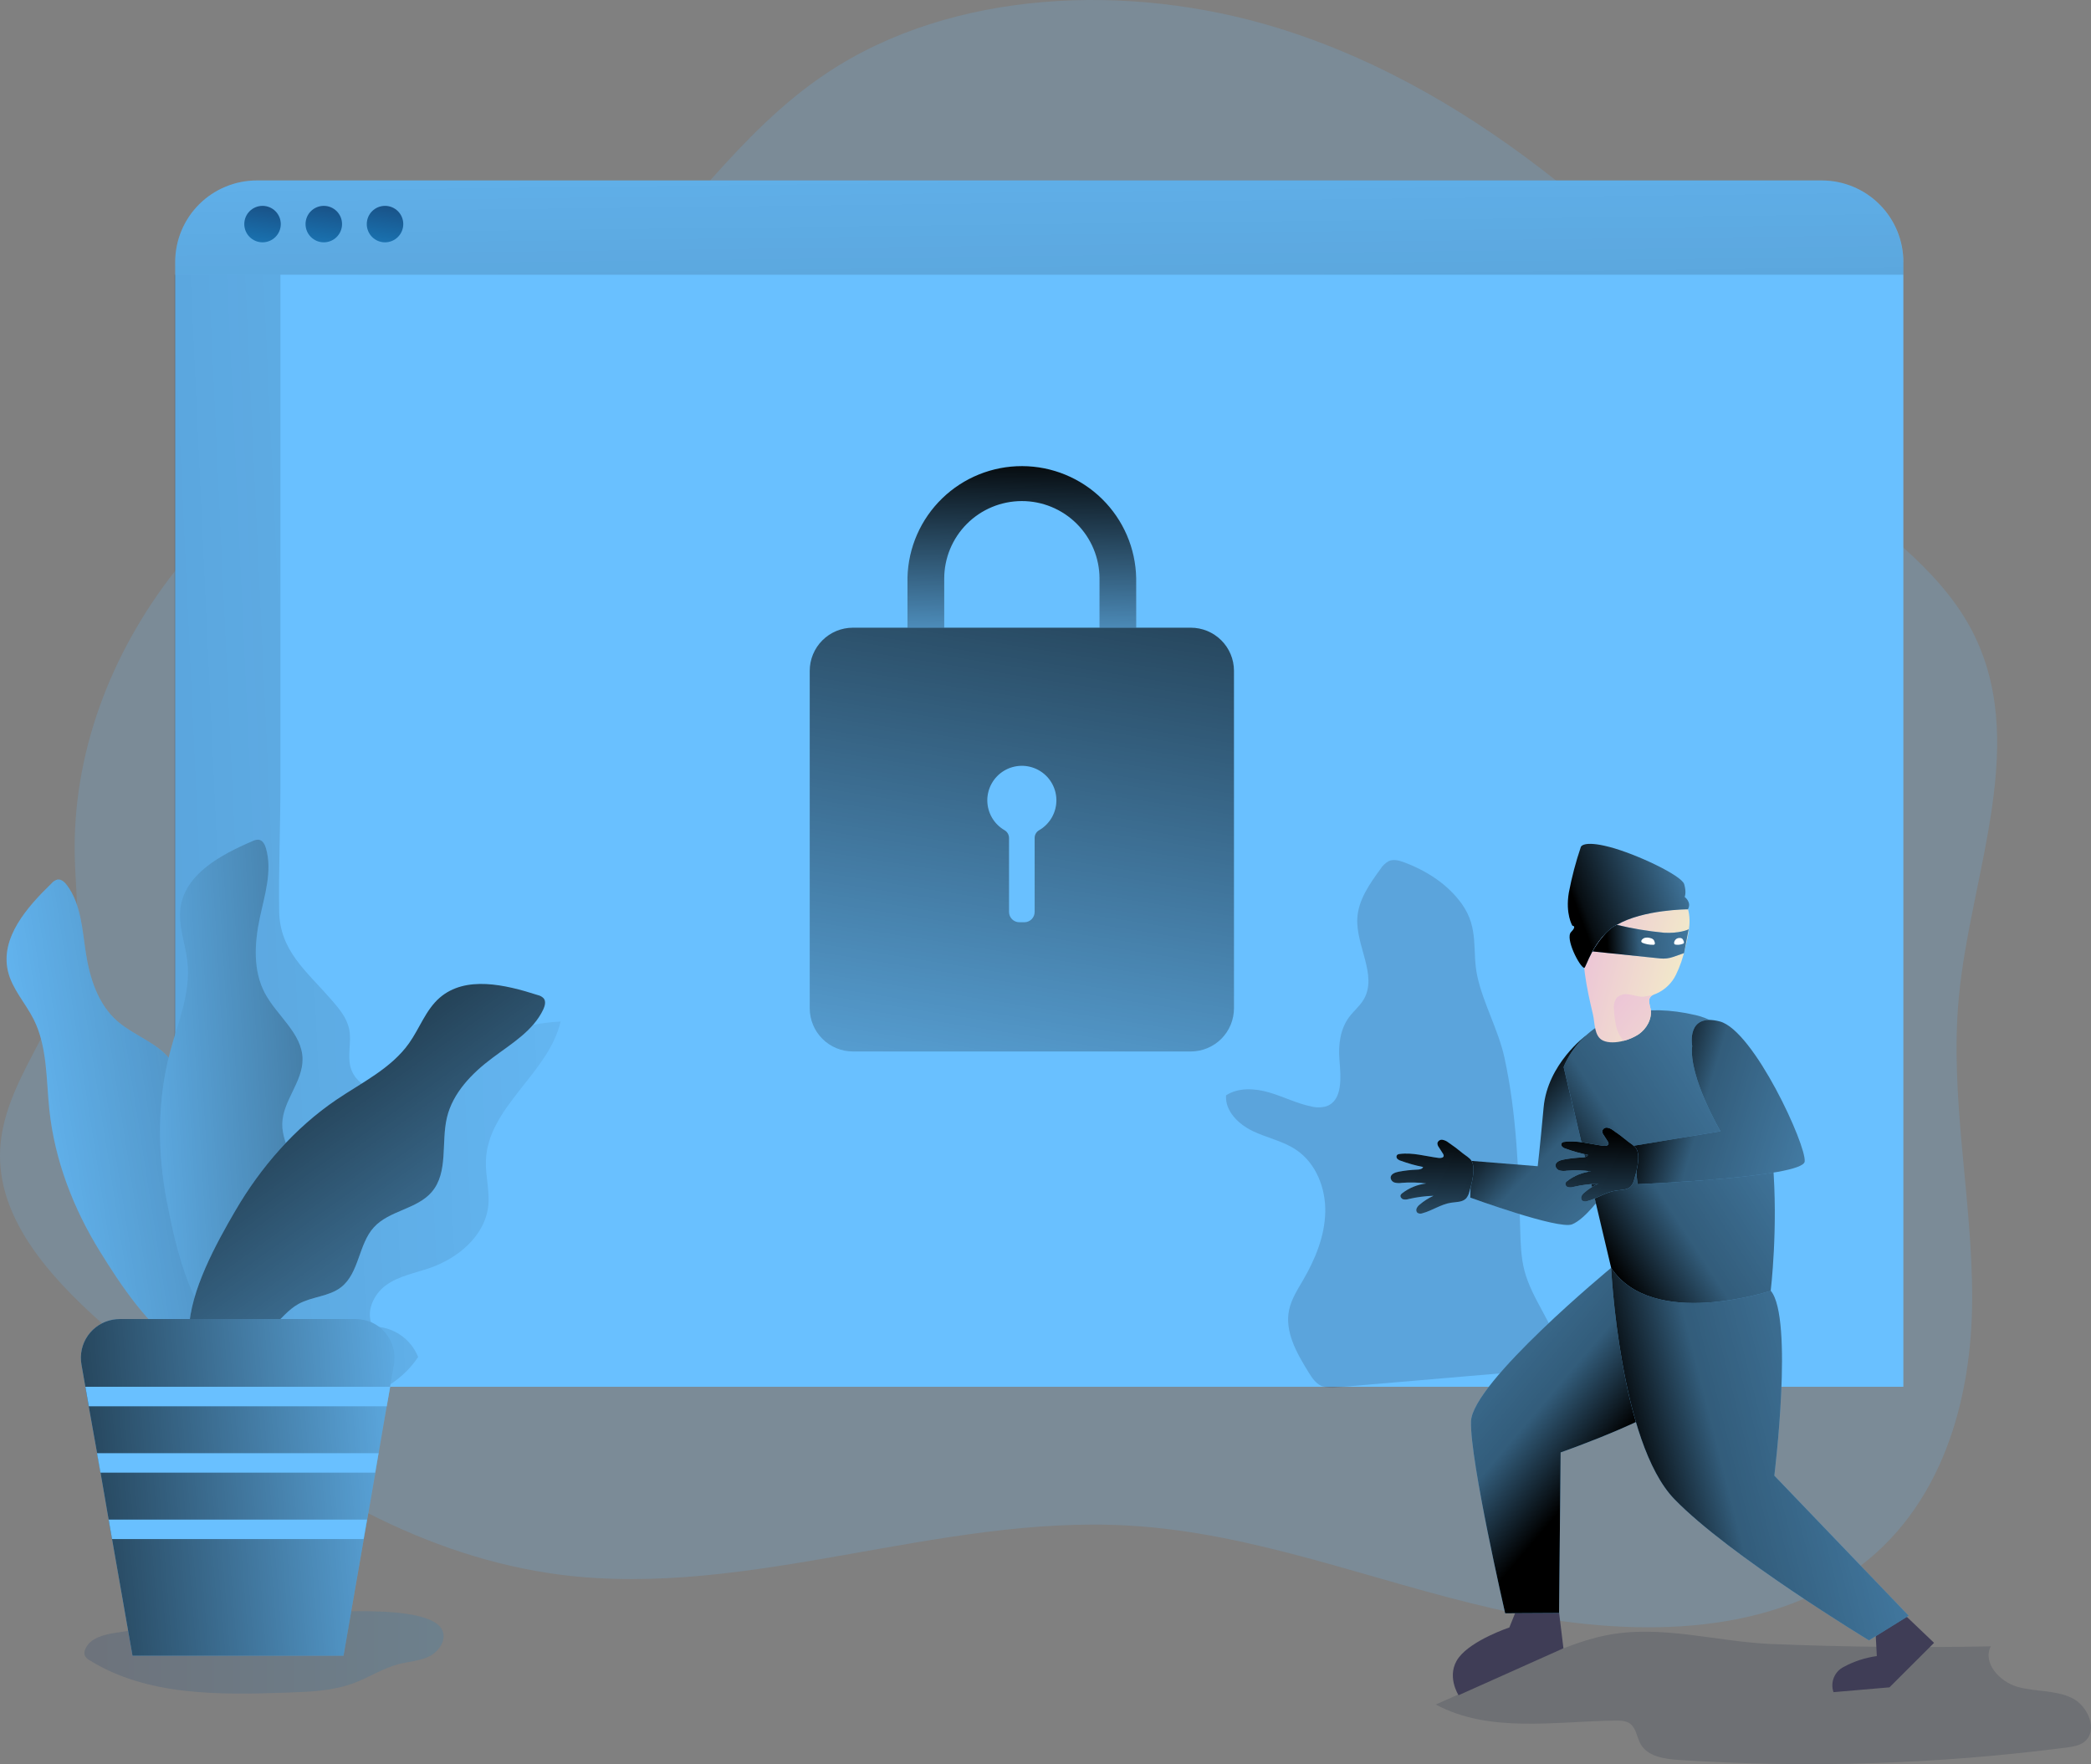 <svg width="435" height="367" viewBox="0 0 435 367" fill="none" xmlns="http://www.w3.org/2000/svg">
<rect x="0" y="0" width="435" height="367" fill="#808080" stroke="none"/>
<g clip-path="url(#clip0_1959_4822)">
<path opacity="0.19" d="M92.078 339.302C92.853 341.342 91.253 343.604 89.296 344.576C87.34 345.547 85.075 345.633 82.959 346.18C79.666 347.028 76.768 348.958 73.581 350.145C69.206 351.774 64.443 351.952 59.773 352.112C45.682 352.598 30.643 352.837 18.669 345.399C18.218 345.178 17.853 344.815 17.629 344.367C17.503 343.922 17.549 343.445 17.758 343.033C18.749 340.752 21.592 340.058 24.053 339.67C35.646 337.863 47.516 336.228 59.256 335.816C65.36 335.613 89.764 333.191 92.078 339.302Z" fill="url(#paint0_linear_1959_4822)"/>
<path opacity="0.18" d="M334 340.223C328.665 341.305 323.638 343.524 318.66 345.756L298.693 354.589C309.83 360.576 323.349 358.105 336 357.933C337.107 357.933 338.301 357.933 339.181 358.621C340.412 359.586 340.522 361.412 341.292 362.789C342.738 365.395 346.214 365.918 349.186 366.115C376.1 367.866 403.121 367.006 429.868 363.545C431.148 363.379 432.489 363.182 433.523 362.414C436.6 360.121 434.434 354.829 430.951 353.194C427.468 351.558 423.376 351.964 419.678 350.907C415.98 349.85 412.411 345.94 414.14 342.492C398.893 342.791 383.645 342.627 368.397 342C356.884 341.508 345.488 337.888 334 340.223Z" fill="#1D2741"/>
<path opacity="0.18" d="M407.519 207.356C410.018 181.323 422.7 153.785 409.735 130.248C406.332 124.101 401.452 118.833 395.994 113.934C388.783 107.473 380.568 101.64 373.387 95.13C360.681 83.623 353.414 69.811 343.624 57.173C339.568 51.835 334.954 46.945 329.859 42.586C327.832 40.877 325.781 39.195 323.706 37.539C306.686 24.071 287.53 12.509 265.748 5.796C234.858 -3.701 198.129 -2.17 172.052 15.164C162.662 21.403 155.056 29.333 147.722 37.539C141.802 44.159 136.086 50.958 129.76 57.154C124.105 62.736 117.977 67.85 110.821 71.95C100.631 77.796 88.903 81.232 78.091 86.143C71.156 89.293 64.558 93.138 58.401 97.62C50.136 103.614 42.745 110.727 36.44 118.753C22.761 136.174 15.032 157.166 15.555 178.299C15.635 181.606 15.906 184.932 16.011 188.251C16.213 191.896 16 195.552 15.377 199.15C14.232 205.051 11.42 210.595 8.516 216.091C4.566 223.584 0.425 230.985 0.031 239.105C-0.658 253.083 9.704 265.058 21.198 275.292C23.118 277.001 25.075 278.667 27.007 280.284C30.083 282.866 33.252 285.447 36.446 287.998L37.061 288.49C38.772 289.849 40.489 291.201 42.23 292.541C46.599 295.903 51.072 299.18 55.656 302.302C57.708 303.692 59.759 305.042 61.81 306.353C66.603 309.427 71.519 312.236 76.578 314.799C89.075 321.143 102.421 325.778 116.783 327.622C156.121 332.539 195.25 315.064 234.926 317.375C260.961 318.887 285.241 328.808 310.47 334.586C335.698 340.365 364.994 341.287 385.337 327.007C404.086 313.871 410.233 291.176 410.282 270.19C410.331 249.205 405.526 228.274 407.519 207.356Z" fill="#69C0FF"/>
<path d="M378.968 37.539H53.46C51.229 37.536 49.019 37.972 46.956 38.822C44.894 39.672 43.019 40.919 41.439 42.493C39.859 44.066 38.605 45.935 37.748 47.993C36.892 50.051 36.449 52.258 36.446 54.486V288.496H395.964V54.511C395.964 50.01 394.174 45.693 390.988 42.51C387.801 39.327 383.48 37.539 378.974 37.539H378.968Z" fill="#69C0FF"/>
<path opacity="0.47" d="M101.591 250.692C100.975 257.104 95.216 261.812 89.284 263.828C86.207 264.873 82.94 265.457 80.3 267.363C77.661 269.269 75.931 273.123 77.593 275.969C79.613 275.96 81.589 276.558 83.263 277.686C84.938 278.814 86.234 280.42 86.983 282.294C83.186 288.066 76.461 291.219 69.754 292.129C63.047 293.039 56.216 291.969 49.571 290.863C47.239 290.482 44.753 290.015 43.073 288.306C41.393 286.597 40.932 284.114 40.513 281.759C40.458 281.427 40.396 281.095 40.335 280.757H36.298V57.154H58.333V163.497C58.333 172.171 57.939 180.918 58.075 189.561C58.21 197.785 63.687 201.953 68.904 207.934C70.51 209.778 72.178 211.733 72.652 214.161C73.162 216.736 72.24 219.466 72.922 221.992C74.104 226.381 79.636 228.041 83.882 226.799C88.127 225.557 91.53 222.361 95.191 219.816C101.518 215.432 108.945 212.901 116.635 212.507C114.057 223.43 101.375 230.334 101.08 241.589C100.988 244.638 101.886 247.65 101.591 250.692Z" fill="url(#paint1_linear_1959_4822)"/>
<path d="M20.786 260.331C15.248 251.387 11.371 241.337 10.27 230.881C9.593 224.507 9.882 217.782 7.002 212.053C5.292 208.647 2.504 205.721 1.643 202.002C0.043 195.056 5.624 188.707 10.75 183.746C11.057 183.378 11.469 183.112 11.931 182.984C12.731 182.836 13.451 183.5 13.937 184.158C16.872 188.11 17.106 193.378 17.857 198.216C18.663 203.472 20.386 208.906 24.392 212.415C28.397 215.925 34.569 217.468 36.544 222.423C38.298 226.836 35.781 232.043 37.363 236.524C38.944 241.005 44.353 243.691 45.165 248.412C45.706 251.547 44.02 254.658 44.07 257.836C44.107 260.258 45.147 262.538 45.737 264.892C47.005 269.945 45.737 284.741 38.052 280.413C31.093 276.51 24.872 266.927 20.786 260.331Z" fill="#69C0FF"/>
<path d="M20.786 260.331C15.248 251.387 11.371 241.337 10.27 230.881C9.593 224.507 9.882 217.782 7.002 212.053C5.292 208.647 2.504 205.721 1.643 202.002C0.043 195.056 5.624 188.707 10.75 183.746C11.057 183.378 11.469 183.112 11.931 182.984C12.731 182.836 13.451 183.5 13.937 184.158C16.872 188.11 17.106 193.378 17.857 198.216C18.663 203.472 20.386 208.906 24.392 212.415C28.397 215.925 34.569 217.468 36.544 222.423C38.298 226.836 35.781 232.043 37.363 236.524C38.944 241.005 44.353 243.691 45.165 248.412C45.706 251.547 44.02 254.658 44.07 257.836C44.107 260.258 45.147 262.538 45.737 264.892C47.005 269.945 45.737 284.741 38.052 280.413C31.093 276.51 24.872 266.927 20.786 260.331Z" fill="url(#paint2_linear_1959_4822)"/>
<path d="M34.754 250.17C32.742 239.856 32.674 229.074 35.369 218.907C37 212.704 39.676 206.52 38.981 200.146C38.587 196.353 37.012 192.628 37.529 188.854C38.495 181.791 45.959 177.789 52.506 174.986C52.927 174.756 53.406 174.653 53.884 174.691C54.69 174.839 55.115 175.712 55.343 176.499C56.69 181.232 55.053 186.223 54.032 191.036C52.931 196.237 52.617 201.929 55.115 206.625C57.613 211.321 62.85 214.948 62.942 220.277C63.022 225.029 58.825 229.012 58.721 233.758C58.616 238.503 62.72 242.929 61.797 247.638C61.182 250.76 58.511 253.072 57.435 256.059C56.61 258.34 56.776 260.841 56.499 263.251C55.884 268.427 49.497 281.833 43.811 275.053C38.692 268.931 36.23 257.774 34.754 250.17Z" fill="#69C0FF"/>
<path d="M34.754 250.17C32.742 239.856 32.674 229.074 35.369 218.907C37 212.704 39.676 206.52 38.981 200.146C38.587 196.353 37.012 192.628 37.529 188.854C38.495 181.791 45.959 177.789 52.506 174.986C52.927 174.756 53.406 174.653 53.884 174.691C54.69 174.839 55.115 175.712 55.343 176.499C56.69 181.232 55.053 186.223 54.032 191.036C52.931 196.237 52.617 201.929 55.115 206.625C57.613 211.321 62.85 214.948 62.942 220.277C63.022 225.029 58.825 229.012 58.721 233.758C58.616 238.503 62.72 242.929 61.797 247.638C61.182 250.76 58.511 253.072 57.435 256.059C56.61 258.34 56.776 260.841 56.499 263.251C55.884 268.427 49.497 281.833 43.811 275.053C38.692 268.931 36.23 257.774 34.754 250.17Z" fill="url(#paint3_linear_1959_4822)"/>
<path d="M48.943 251.885C54.235 242.8 61.293 234.674 70.006 228.76C75.322 225.164 81.396 222.257 85.1 217.019C87.303 213.909 88.583 210.073 91.456 207.572C96.84 202.894 105.08 204.818 111.873 207.006C112.342 207.106 112.77 207.343 113.103 207.688C113.614 208.303 113.362 209.268 113.011 210.012C110.907 214.456 106.378 217.13 102.44 220.081C98.176 223.265 94.188 227.34 92.97 232.516C91.752 237.692 93.296 243.87 89.844 247.939C86.767 251.566 80.99 251.793 77.778 255.315C74.566 258.837 74.738 264.849 70.947 267.787C68.431 269.736 64.892 269.718 62.111 271.254C59.988 272.428 58.462 274.414 56.659 276.043C52.795 279.541 39.141 285.411 39.338 276.571C39.504 268.611 45.036 258.585 48.943 251.885Z" fill="#69C0FF"/>
<path d="M48.943 251.885C54.235 242.8 61.293 234.674 70.006 228.76C75.322 225.164 81.396 222.257 85.1 217.019C87.303 213.909 88.583 210.073 91.456 207.572C96.84 202.894 105.08 204.818 111.873 207.006C112.342 207.106 112.771 207.343 113.103 207.688C113.614 208.303 113.362 209.268 113.011 210.012C110.907 214.456 106.378 217.13 102.44 220.081C98.176 223.265 94.188 227.34 92.97 232.516C91.752 237.692 93.296 243.869 89.844 247.939C86.767 251.566 80.99 251.793 77.778 255.315C74.566 258.837 74.738 264.849 70.947 267.787C68.431 269.736 64.892 269.718 62.111 271.254C59.988 272.428 58.462 274.414 56.659 276.043C52.795 279.54 39.141 285.411 39.338 276.572C39.504 268.611 45.036 258.585 48.943 251.885Z" fill="url(#paint4_linear_1959_4822)"/>
<path d="M81.974 283.844L81.15 288.497L80.442 292.548L78.756 302.31L78.085 306.361L76.387 316.128L75.679 320.173L71.458 344.441H27.567L23.309 320.173L22.601 316.128L20.915 306.361L20.201 302.31L18.454 292.548L17.758 288.497L16.946 283.85C16.763 282.808 16.787 281.74 17.017 280.707C17.248 279.674 17.68 278.697 18.288 277.831C18.897 276.965 19.67 276.227 20.564 275.66C21.459 275.093 22.456 274.707 23.499 274.525C23.961 274.444 24.428 274.403 24.896 274.402H74.024C75.201 274.401 76.364 274.657 77.431 275.152C78.498 275.648 79.443 276.372 80.2 277.272C80.957 278.172 81.507 279.227 81.811 280.363C82.115 281.498 82.167 282.687 81.962 283.844H81.974Z" fill="#69C0FF"/>
<path d="M81.974 283.844L81.15 288.497L80.442 292.548L78.756 302.31L78.085 306.361L76.387 316.128L75.679 320.173L71.458 344.441H27.567L23.309 320.173L22.601 316.128L20.915 306.361L20.201 302.31L18.454 292.548L17.758 288.497L16.946 283.85C16.763 282.808 16.787 281.74 17.017 280.707C17.248 279.674 17.68 278.697 18.288 277.831C18.897 276.965 19.67 276.227 20.564 275.66C21.459 275.093 22.456 274.707 23.499 274.525C23.961 274.444 24.428 274.403 24.896 274.402H74.024C75.201 274.401 76.364 274.657 77.431 275.152C78.498 275.648 79.443 276.372 80.2 277.272C80.957 278.172 81.507 279.227 81.811 280.363C82.115 281.498 82.167 282.687 81.962 283.844H81.974Z" fill="url(#paint5_linear_1959_4822)"/>
<path d="M395.964 54.511V57.154H36.446V54.511C36.446 50.01 38.236 45.693 41.422 42.51C44.608 39.327 48.929 37.539 53.435 37.539H378.944C381.175 37.538 383.384 37.976 385.446 38.829C387.507 39.681 389.38 40.93 390.959 42.506C392.537 44.081 393.789 45.952 394.643 48.01C395.498 50.069 395.938 52.276 395.939 54.505L395.964 54.511Z" fill="url(#paint6_linear_1959_4822)"/>
<path d="M54.617 50.412C56.713 50.412 58.413 48.714 58.413 46.619C58.413 44.524 56.713 42.826 54.617 42.826C52.52 42.826 50.82 44.524 50.82 46.619C50.82 48.714 52.52 50.412 54.617 50.412Z" fill="url(#paint7_linear_1959_4822)"/>
<path d="M67.36 50.412C69.457 50.412 71.157 48.714 71.157 46.619C71.157 44.524 69.457 42.826 67.36 42.826C65.263 42.826 63.563 44.524 63.563 46.619C63.563 48.714 65.263 50.412 67.36 50.412Z" fill="url(#paint8_linear_1959_4822)"/>
<path d="M80.097 50.412C82.194 50.412 83.894 48.714 83.894 46.619C83.894 44.524 82.194 42.826 80.097 42.826C78 42.826 76.301 44.524 76.301 46.619C76.301 48.714 78 50.412 80.097 50.412Z" fill="url(#paint9_linear_1959_4822)"/>
<path d="M256.709 139.555V209.766C256.705 212.146 255.757 214.428 254.072 216.11C252.386 217.793 250.101 218.739 247.719 218.74H177.442C175.059 218.739 172.775 217.793 171.089 216.11C169.404 214.428 168.455 212.146 168.452 209.766V139.555C168.452 137.174 169.399 134.892 171.084 133.209C172.768 131.526 175.053 130.58 177.436 130.58H247.719C250.097 130.578 252.379 131.519 254.064 133.196C255.75 134.872 256.701 137.148 256.709 139.524V139.555Z" fill="url(#paint10_linear_1959_4822)"/>
<path d="M219.764 166.288C219.8 167.585 219.485 168.867 218.851 169.999C218.218 171.13 217.289 172.07 216.165 172.718C215.879 172.883 215.643 173.12 215.481 173.407C215.319 173.693 215.236 174.018 215.242 174.347V189.714C215.242 190.282 215.016 190.826 214.615 191.227C214.213 191.628 213.668 191.854 213.1 191.854H212.054C211.486 191.854 210.942 191.628 210.54 191.227C210.139 190.826 209.913 190.282 209.913 189.714V174.347C209.916 174.018 209.832 173.693 209.67 173.406C209.508 173.119 209.274 172.88 208.99 172.712C207.905 172.087 207.001 171.189 206.371 170.107C205.74 169.025 205.403 167.798 205.393 166.546C205.384 165.294 205.702 164.062 206.317 162.971C206.932 161.88 207.821 160.969 208.897 160.327C209.973 159.685 211.198 159.336 212.451 159.314C213.704 159.291 214.941 159.596 216.04 160.199C217.138 160.801 218.06 161.68 218.713 162.749C219.366 163.817 219.729 165.037 219.764 166.288ZM81.168 288.497L80.46 292.547H18.472L17.765 288.497H81.168ZM78.756 302.309L78.054 306.36H20.896L20.183 302.309H78.756ZM76.356 316.127L75.648 320.172H23.309L22.601 316.127H76.356Z" fill="#69C0FF"/>
<path opacity="0.18" d="M304.101 188.031C301.215 183.992 296.853 181.183 292.207 179.425C291.149 179.025 289.955 178.681 288.921 179.13C288.195 179.53 287.586 180.113 287.155 180.82C284.915 183.894 282.583 187.213 282.368 191.012C282.048 196.79 286.632 202.943 283.691 207.928C282.872 209.318 281.568 210.35 280.614 211.653C278.817 214.112 278.405 217.333 278.645 220.37C278.934 224.015 279.402 228.89 275.956 230.131C274.922 230.434 273.824 230.449 272.781 230.174C269.76 229.56 266.966 228.115 264.007 227.255C261.047 226.394 257.632 226.191 255.06 227.869C254.832 231.152 257.656 233.887 260.628 235.307C263.6 236.727 266.948 237.372 269.674 239.223C273.796 242.013 275.827 247.214 275.698 252.211C275.569 257.209 273.612 261.942 271.114 266.251C269.951 268.255 268.652 270.253 268.172 272.521C267.231 277.045 269.766 281.489 272.197 285.43C272.91 286.579 273.692 287.796 274.935 288.337C275.987 288.694 277.112 288.785 278.208 288.601L321.367 284.913C322.598 284.809 324.032 284.563 324.561 283.45C324.795 282.767 324.795 282.025 324.561 281.342C323.152 275.306 318.715 270.339 317.14 264.339C316.414 261.542 316.334 258.623 316.254 255.734C315.934 243.821 315.534 231.791 312.993 220.081C311.719 214.247 308.581 208.795 307.338 203.109C306.181 197.804 307.769 193.157 304.101 188.031Z" fill="#1D2741"/>
<path d="M236.372 130.581H228.736V120.333C228.725 116.054 227.013 111.954 223.977 108.935C220.94 105.917 216.827 104.227 212.544 104.238C208.26 104.248 204.155 105.958 201.134 108.992C198.112 112.025 196.421 116.134 196.431 120.413V130.581H188.789V120.131C188.947 113.921 191.533 108.02 195.992 103.691C200.451 99.362 206.429 96.948 212.647 96.967C218.864 96.985 224.828 99.434 229.261 103.79C233.694 108.146 236.244 114.062 236.366 120.272L236.372 130.581Z" fill="url(#paint11_linear_1959_4822)"/>
<path d="M395.908 335.614L402.351 341.761L393.078 351.018L381.43 352.02C381.087 351.035 381.113 349.959 381.505 348.993C381.897 348.026 382.626 347.234 383.559 346.765C385.7 345.608 388.033 344.846 390.444 344.515L390.192 339.757L395.908 335.614ZM324.303 335.141L325.25 342.898L303.431 352.66C303.431 352.66 300.705 348.449 303.498 344.791C306.292 341.134 313.996 338.565 313.996 338.565L315.356 335.19L324.303 335.141Z" fill="#3F3D56"/>
<path d="M329.859 215.488C329.859 215.488 321.958 221.322 321.127 230.376C320.297 239.431 319.897 242.609 319.897 242.609L306.052 241.49L305.867 249.137C305.867 249.137 324.235 255.843 327.053 254.7C329.871 253.557 333.397 248.51 333.397 248.51L329.859 215.488Z" fill="#69C0FF"/>
<path d="M329.859 215.488C329.859 215.488 321.958 221.322 321.127 230.376C320.297 239.431 319.897 242.609 319.897 242.609L306.052 241.49L305.867 249.137C305.867 249.137 324.235 255.843 327.053 254.7C329.871 253.557 333.397 248.51 333.397 248.51L329.859 215.488Z" fill="url(#paint12_linear_1959_4822)"/>
<path d="M335.175 263.749C335.175 263.749 306.255 287.587 306.021 295.713C305.787 303.839 313.128 335.613 313.128 335.613L324.339 335.552L324.666 302.149C324.666 302.149 348.319 293.9 350.891 288.915C353.463 283.929 358.915 259.612 335.175 263.749Z" fill="#69C0FF"/>
<path d="M335.175 263.749C335.175 263.749 306.255 287.587 306.021 295.713C305.787 303.839 313.128 335.613 313.128 335.613L324.339 335.552L324.666 302.149C324.666 302.149 348.319 293.9 350.891 288.915C353.463 283.929 358.915 259.612 335.175 263.749Z" fill="url(#paint13_linear_1959_4822)"/>
<path d="M335.175 263.749C335.175 263.749 336.941 300.102 348.319 311.855C359.696 323.608 388.813 341.244 388.813 341.244L397.077 336.123L369.123 306.974C369.123 306.974 373.166 274.254 368.385 268.519C363.603 262.784 335.175 263.749 335.175 263.749Z" fill="#69C0FF"/>
<path d="M335.175 263.749C335.175 263.749 336.941 300.102 348.319 311.855C359.696 323.608 388.813 341.244 388.813 341.244L397.077 336.123L369.123 306.974C369.123 306.974 373.166 274.254 368.385 268.519C363.603 262.784 335.175 263.749 335.175 263.749Z" fill="url(#paint14_linear_1959_4822)"/>
<path d="M335.175 263.75L325.293 221.981C325.293 221.981 330.831 206.054 352.78 211.181C374.729 216.307 368.366 268.52 368.366 268.52C368.366 268.52 343.728 276.683 335.175 263.75Z" fill="#69C0FF"/>
<path d="M335.175 263.75L325.293 221.981C325.293 221.981 330.831 206.054 352.78 211.181C374.729 216.307 368.366 268.52 368.366 268.52C368.366 268.52 343.728 276.683 335.175 263.75Z" fill="url(#paint15_linear_1959_4822)"/>
<path d="M352.035 217.591C352.035 217.591 350.719 210.638 357.783 212.495C364.846 214.351 375.842 238.312 375.436 241.644C375.03 244.975 340.664 246.346 340.664 246.346L339.846 238.355L357.912 235.337C357.912 235.337 351.278 223.99 352.035 217.591Z" fill="#69C0FF"/>
<path d="M352.035 217.591C352.035 217.591 350.719 210.638 357.783 212.495C364.846 214.351 375.842 238.312 375.436 241.644C375.03 244.976 340.664 246.346 340.664 246.346L339.846 238.355L357.912 235.337C357.912 235.337 351.278 223.99 352.035 217.591Z" fill="url(#paint16_linear_1959_4822)"/>
<path d="M348.663 202.764C347.816 204.514 346.375 205.906 344.596 206.692C344.297 206.795 344.007 206.92 343.728 207.067C343.603 207.146 343.49 207.241 343.39 207.35C342.775 208.039 343.205 209.059 343.39 209.944C343.735 211.96 342.565 214.026 340.879 215.181C339.932 215.788 338.893 216.239 337.803 216.515C336.271 216.915 334.621 217.007 333.459 216.46C331.613 215.593 331.797 212.772 331.391 211.044C330.05 205.438 328.874 199.691 329.483 193.894C329.81 190.821 330.671 187.686 332.523 185.19C334.375 182.695 337.323 180.887 340.436 180.943C343.55 180.998 346.503 182.959 348.725 185.246C349.501 186.009 350.157 186.885 350.669 187.846C352.109 190.729 351.346 194.177 350.546 197.3C350.139 199.19 349.507 201.024 348.663 202.764Z" fill="url(#paint17_linear_1959_4822)"/>
<path d="M351.137 189.167C351.137 189.167 341.907 189.167 336.326 192.413C331.348 195.296 329.976 201.455 329.557 201.351C328.616 201.135 325.545 195.204 326.838 193.894C328.13 192.585 327.108 192.579 327.108 192.579C327.108 192.579 325.625 190.12 326.37 185.706C326.98 182.482 327.815 179.305 328.868 176.197C328.868 176.197 329.256 174.734 334.843 176.197C340.43 177.66 349.851 182.129 350.374 183.942C350.897 185.756 350.466 186.586 350.466 186.586C350.466 186.586 351.998 187.71 351.137 189.167Z" fill="#69C0FF"/>
<path d="M351.137 189.167C351.137 189.167 341.907 189.167 336.326 192.413C331.348 195.296 329.976 201.455 329.557 201.351C328.616 201.135 325.545 195.204 326.838 193.894C328.13 192.585 327.108 192.579 327.108 192.579C327.108 192.579 325.625 190.12 326.37 185.706C326.98 182.482 327.815 179.305 328.868 176.197C328.868 176.197 329.256 174.734 334.843 176.197C340.43 177.66 349.851 182.129 350.374 183.942C350.897 185.756 350.466 186.586 350.466 186.586C350.466 186.586 351.998 187.71 351.137 189.167Z" fill="url(#paint18_linear_1959_4822)"/>
<path d="M336.326 192.389C339.564 193.171 342.855 193.721 346.171 194.036C349.149 194.227 351.297 193.421 351.315 193.28C351.352 192.966 350.349 198.271 350.349 198.271L348.091 199.064C347.22 199.372 346.29 199.481 345.371 199.384L331.286 197.921C331.286 197.921 333.686 193.618 336.326 192.389Z" fill="#69C0FF"/>
<path d="M336.326 192.389C339.564 193.171 342.855 193.721 346.171 194.036C349.149 194.227 351.297 193.421 351.315 193.28C351.352 192.966 350.349 198.271 350.349 198.271L348.091 199.064C347.22 199.372 346.29 199.481 345.371 199.384L331.286 197.921C331.286 197.921 333.686 193.618 336.326 192.389Z" fill="url(#paint19_linear_1959_4822)"/>
<path d="M342.116 195.118C342.521 195.007 342.95 195.02 343.347 195.155C343.618 195.204 343.864 195.345 344.042 195.554C344.145 195.713 344.216 195.891 344.251 196.077C344.289 196.182 344.289 196.297 344.251 196.402C344.199 196.463 344.132 196.508 344.056 196.533C343.98 196.558 343.899 196.562 343.821 196.544C343.087 196.549 342.359 196.409 341.679 196.132C341.126 195.843 341.649 195.284 342.116 195.118ZM348.614 195.419C348.73 195.315 348.865 195.236 349.012 195.187C349.159 195.137 349.315 195.118 349.469 195.13C349.57 195.124 349.67 195.139 349.765 195.174C349.859 195.209 349.945 195.263 350.017 195.333C350.121 195.468 350.202 195.62 350.257 195.782C350.306 195.881 350.327 195.991 350.319 196.101C350.304 196.164 350.272 196.221 350.224 196.265C350.177 196.309 350.118 196.337 350.054 196.347C349.564 196.541 349.029 196.595 348.51 196.501C348.066 196.372 348.319 195.695 348.614 195.419Z" fill="white"/>
<path d="M340.849 215.181C339.902 215.788 338.863 216.238 337.772 216.515C336.857 215.479 336.27 214.196 336.086 212.826C335.907 211.877 335.798 210.915 335.76 209.95C335.647 209.11 335.853 208.259 336.338 207.565C336.659 207.267 337.044 207.048 337.464 206.924C337.883 206.801 338.326 206.776 338.756 206.852C339.624 206.95 340.461 207.251 341.329 207.343C342.067 207.423 342.953 207.085 343.728 207.042C343.603 207.121 343.49 207.216 343.39 207.325C342.775 208.013 343.205 209.034 343.39 209.919C343.704 211.96 342.535 214.025 340.849 215.181Z" fill="url(#paint20_linear_1959_4822)"/>
<path d="M301.271 237.642C300.914 237.36 300.49 237.175 300.04 237.107C299.816 237.08 299.589 237.135 299.404 237.263C299.218 237.391 299.085 237.583 299.031 237.802C299.03 238.115 299.137 238.418 299.333 238.662L300.163 239.959C300.268 240.094 300.33 240.257 300.342 240.427C300.342 240.857 299.726 240.943 299.289 240.888C296.582 240.543 293.881 239.707 291.179 240.064C290.971 240.07 290.772 240.151 290.619 240.291C290.541 240.408 290.505 240.548 290.518 240.688C290.53 240.827 290.59 240.959 290.687 241.06C290.891 241.256 291.14 241.398 291.413 241.472C292.926 242.025 294.479 242.461 296.059 242.775C295.881 243.217 295.296 243.297 294.828 243.316C293.521 243.365 292.219 243.512 290.933 243.758C290.201 243.894 289.303 244.262 289.297 244.988C289.317 245.23 289.413 245.46 289.571 245.645C289.729 245.83 289.94 245.961 290.176 246.02C290.653 246.132 291.146 246.149 291.629 246.07C293.322 245.928 295.027 245.971 296.711 246.199C294.89 246.407 293.16 247.109 291.709 248.227C291.576 248.32 291.466 248.442 291.389 248.584C291.222 248.94 291.536 249.371 291.912 249.493C292.301 249.573 292.704 249.55 293.081 249.426C294.763 249.036 296.48 248.813 298.206 248.762C297.166 249.241 296.197 249.862 295.327 250.606C295.063 250.809 294.852 251.073 294.711 251.374C294.64 251.527 294.617 251.698 294.645 251.864C294.674 252.03 294.753 252.183 294.871 252.303C295.028 252.399 295.206 252.458 295.39 252.473C295.574 252.488 295.759 252.459 295.93 252.389C297.979 251.835 299.788 250.508 301.886 250.2C302.981 250.034 304.249 250.102 305.012 249.297C305.338 248.898 305.566 248.429 305.677 247.926C306.132 246.346 307.073 243.008 306.12 241.472C305.744 240.857 304.834 240.353 304.274 239.898C303.313 239.094 302.311 238.341 301.271 237.642ZM335.563 235.122C335.207 234.839 334.782 234.655 334.332 234.587C334.108 234.559 333.882 234.615 333.696 234.743C333.51 234.871 333.377 235.063 333.323 235.282C333.323 235.594 333.429 235.898 333.625 236.142L334.455 237.439C334.56 237.574 334.622 237.736 334.634 237.906C334.603 238.337 334.019 238.423 333.582 238.367C330.874 238.023 328.173 237.181 325.472 237.544C325.264 237.547 325.065 237.626 324.912 237.765C324.832 237.882 324.795 238.023 324.807 238.164C324.82 238.305 324.88 238.438 324.979 238.54C325.183 238.736 325.433 238.877 325.705 238.951C327.218 239.505 328.771 239.941 330.351 240.255C330.173 240.697 329.588 240.771 329.121 240.789C327.813 240.843 326.511 240.993 325.226 241.238C324.493 241.373 323.595 241.736 323.589 242.467C323.61 242.71 323.706 242.939 323.863 243.124C324.021 243.31 324.233 243.441 324.469 243.5C324.945 243.612 325.438 243.628 325.921 243.549C327.615 243.408 329.319 243.451 331.003 243.678C329.184 243.887 327.456 244.589 326.007 245.707C325.873 245.797 325.761 245.917 325.681 246.057C325.655 246.151 325.647 246.249 325.659 246.345C325.671 246.442 325.702 246.535 325.75 246.62C325.798 246.704 325.862 246.778 325.939 246.838C326.016 246.898 326.104 246.941 326.198 246.967C326.586 247.051 326.99 247.03 327.367 246.906C329.049 246.512 330.766 246.29 332.493 246.242C331.452 246.721 330.483 247.341 329.613 248.086C329.349 248.289 329.138 248.553 328.997 248.854C328.928 249.007 328.906 249.177 328.934 249.343C328.963 249.508 329.041 249.662 329.157 249.782C329.316 249.879 329.494 249.937 329.679 249.952C329.864 249.967 330.05 249.939 330.222 249.868C332.265 249.315 334.074 247.987 336.172 247.68C337.267 247.514 338.535 247.582 339.298 246.776C339.624 246.378 339.852 245.908 339.963 245.406C340.424 243.826 341.359 240.488 340.406 238.945C340.03 238.331 339.12 237.833 338.56 237.378C337.601 236.574 336.601 235.821 335.563 235.122Z" fill="#69C0FF"/>
<path d="M301.271 237.643C300.914 237.361 300.49 237.177 300.04 237.108C299.816 237.081 299.589 237.136 299.404 237.264C299.218 237.392 299.085 237.584 299.031 237.803C299.03 238.116 299.137 238.42 299.333 238.664L300.163 239.961C300.268 240.095 300.33 240.258 300.342 240.428C300.342 240.858 299.726 240.944 299.289 240.889C296.582 240.545 293.881 239.709 291.179 240.065C290.971 240.071 290.772 240.152 290.619 240.293C290.541 240.409 290.505 240.549 290.518 240.689C290.53 240.829 290.59 240.96 290.687 241.061C290.891 241.257 291.14 241.399 291.413 241.473C292.926 242.027 294.479 242.462 296.059 242.776C295.881 243.219 295.296 243.299 294.828 243.317C293.521 243.366 292.219 243.514 290.933 243.76C290.201 243.895 289.303 244.264 289.297 244.989C289.317 245.231 289.413 245.461 289.571 245.646C289.729 245.831 289.94 245.962 290.176 246.022C290.653 246.133 291.146 246.15 291.629 246.071C293.322 245.929 295.027 245.972 296.711 246.2C294.89 246.409 293.16 247.11 291.709 248.228C291.576 248.321 291.466 248.443 291.389 248.585C291.222 248.941 291.536 249.372 291.912 249.495C292.301 249.574 292.704 249.551 293.081 249.427C294.763 249.037 296.48 248.815 298.206 248.763C297.166 249.242 296.197 249.863 295.327 250.607C295.063 250.81 294.852 251.074 294.711 251.376C294.64 251.528 294.617 251.699 294.645 251.865C294.674 252.031 294.753 252.184 294.871 252.304C295.028 252.401 295.206 252.459 295.39 252.474C295.574 252.489 295.759 252.46 295.93 252.39C297.979 251.837 299.788 250.509 301.886 250.202C302.981 250.036 304.249 250.103 305.012 249.298C305.338 248.9 305.566 248.43 305.677 247.927C306.132 246.347 307.073 243.01 306.12 241.473C305.744 240.858 304.834 240.354 304.274 239.899C303.313 239.095 302.311 238.342 301.271 237.643Z" fill="url(#paint21_linear_1959_4822)"/>
<path d="M335.563 235.122C335.206 234.839 334.782 234.655 334.332 234.587C334.108 234.559 333.882 234.615 333.696 234.743C333.51 234.871 333.377 235.063 333.323 235.282C333.323 235.594 333.429 235.898 333.625 236.142L334.455 237.439C334.56 237.574 334.622 237.736 334.634 237.906C334.603 238.337 334.019 238.423 333.582 238.367C330.874 238.023 328.173 237.181 325.472 237.544C325.264 237.547 325.065 237.626 324.912 237.765C324.832 237.882 324.795 238.023 324.807 238.164C324.82 238.305 324.88 238.438 324.979 238.54C325.183 238.736 325.433 238.877 325.705 238.951C327.218 239.505 328.771 239.941 330.351 240.255C330.173 240.697 329.588 240.771 329.121 240.789C327.813 240.843 326.511 240.993 325.226 241.238C324.493 241.373 323.595 241.736 323.589 242.467C323.61 242.71 323.706 242.939 323.863 243.124C324.021 243.31 324.233 243.441 324.469 243.5C324.945 243.612 325.438 243.628 325.921 243.549C327.615 243.408 329.319 243.451 331.003 243.678C329.184 243.887 327.456 244.589 326.007 245.707C325.873 245.797 325.761 245.917 325.681 246.057C325.655 246.151 325.647 246.249 325.659 246.345C325.671 246.442 325.702 246.535 325.75 246.62C325.798 246.704 325.862 246.778 325.939 246.838C326.016 246.898 326.104 246.941 326.198 246.967C326.586 247.051 326.99 247.03 327.367 246.906C329.049 246.512 330.766 246.29 332.493 246.242C331.452 246.721 330.483 247.341 329.613 248.086C329.349 248.289 329.138 248.553 328.997 248.854C328.928 249.007 328.906 249.177 328.934 249.343C328.963 249.508 329.041 249.662 329.157 249.782C329.316 249.879 329.494 249.937 329.679 249.952C329.864 249.967 330.05 249.939 330.222 249.868C332.265 249.315 334.074 247.987 336.172 247.68C337.267 247.514 338.535 247.582 339.298 246.777C339.624 246.378 339.852 245.908 339.963 245.406C340.424 243.826 341.359 240.488 340.406 238.945C340.03 238.331 339.12 237.833 338.56 237.378C337.601 236.574 336.601 235.821 335.563 235.122Z" fill="url(#paint22_linear_1959_4822)"/>
</g>
<defs>
<linearGradient id="paint0_linear_1959_4822" x1="17.561" y1="343.746" x2="92.275" y2="343.746" gradientUnits="userSpaceOnUse">
<stop stop-color="#183866"/>
<stop offset="1" stop-color="#1A7FC1"/>
</linearGradient>
<linearGradient id="paint1_linear_1959_4822" x1="167.855" y1="169.411" x2="-298.844" y2="191" gradientUnits="userSpaceOnUse">
<stop stop-opacity="0"/>
<stop offset="0.97" stop-color="#0C0C11"/>
<stop offset="0.98" stop-color="#312F43"/>
<stop offset="0.99" stop-color="#3F3D56"/>
</linearGradient>
<linearGradient id="paint2_linear_1959_4822" x1="-7.298" y1="237.335" x2="204.1" y2="204.377" gradientUnits="userSpaceOnUse">
<stop stop-opacity="0"/>
<stop offset="0.97" stop-color="#0C0C11"/>
<stop offset="0.98" stop-color="#312F43"/>
<stop offset="0.99" stop-color="#3F3D56"/>
</linearGradient>
<linearGradient id="paint3_linear_1959_4822" x1="13.199" y1="228.047" x2="162.544" y2="219.048" gradientUnits="userSpaceOnUse">
<stop stop-opacity="0"/>
<stop offset="0.29" stop-opacity="0.29"/>
<stop offset="0.97" stop-color="#0C0C11"/>
<stop offset="0.98" stop-color="#312F43"/>
<stop offset="0.99" stop-color="#3F3D56"/>
</linearGradient>
<linearGradient id="paint4_linear_1959_4822" x1="130.88" y1="318.721" x2="51.333" y2="208.466" gradientUnits="userSpaceOnUse">
<stop stop-opacity="0"/>
<stop offset="0.84" stop-opacity="0.66"/>
<stop offset="0.97"/>
</linearGradient>
<linearGradient id="paint5_linear_1959_4822" x1="99.172" y1="305.383" x2="2.899" y2="312.996" gradientUnits="userSpaceOnUse">
<stop stop-opacity="0"/>
<stop offset="0.87" stop-opacity="0.66"/>
<stop offset="1"/>
</linearGradient>
<linearGradient id="paint6_linear_1959_4822" x1="215.371" y1="-14.213" x2="220.468" y2="414.479" gradientUnits="userSpaceOnUse">
<stop stop-opacity="0"/>
<stop offset="0.5" stop-opacity="0.38"/>
<stop offset="0.97" stop-color="#0C0C11"/>
<stop offset="0.98" stop-color="#312F43"/>
<stop offset="0.99" stop-color="#3F3D56"/>
</linearGradient>
<linearGradient id="paint7_linear_1959_4822" x1="56.216" y1="36.439" x2="53.508" y2="53.64" gradientUnits="userSpaceOnUse">
<stop stop-color="#183866"/>
<stop offset="1" stop-color="#1A7FC1"/>
</linearGradient>
<linearGradient id="paint8_linear_1959_4822" x1="68.96" y1="36.446" x2="66.252" y2="53.646" gradientUnits="userSpaceOnUse">
<stop stop-color="#183866"/>
<stop offset="1" stop-color="#1A7FC1"/>
</linearGradient>
<linearGradient id="paint9_linear_1959_4822" x1="81.703" y1="36.452" x2="78.995" y2="53.652" gradientUnits="userSpaceOnUse">
<stop stop-color="#183866"/>
<stop offset="1" stop-color="#1A7FC1"/>
</linearGradient>
<linearGradient id="paint10_linear_1959_4822" x1="233.339" y1="42.992" x2="198.292" y2="265.739" gradientUnits="userSpaceOnUse">
<stop offset="0.01"/>
<stop offset="0.99" stop-opacity="0"/>
</linearGradient>
<linearGradient id="paint11_linear_1959_4822" x1="213.088" y1="93.121" x2="212.271" y2="145.395" gradientUnits="userSpaceOnUse">
<stop offset="0.01"/>
<stop offset="0.99" stop-opacity="0"/>
</linearGradient>
<linearGradient id="paint12_linear_1959_4822" x1="312.599" y1="227.211" x2="387.25" y2="299.692" gradientUnits="userSpaceOnUse">
<stop offset="0.01"/>
<stop offset="0.15" stop-opacity="0.52"/>
<stop offset="0.99" stop-opacity="0"/>
</linearGradient>
<linearGradient id="paint13_linear_1959_4822" x1="334.788" y1="303.938" x2="248.494" y2="230.695" gradientUnits="userSpaceOnUse">
<stop offset="0.01"/>
<stop offset="0.16" stop-opacity="0.52"/>
<stop offset="1" stop-opacity="0"/>
</linearGradient>
<linearGradient id="paint14_linear_1959_4822" x1="338.344" y1="308.505" x2="468.255" y2="275.432" gradientUnits="userSpaceOnUse">
<stop offset="0.01"/>
<stop offset="0.15" stop-opacity="0.52"/>
<stop offset="0.99" stop-opacity="0"/>
</linearGradient>
<linearGradient id="paint15_linear_1959_4822" x1="328.401" y1="255.242" x2="428.608" y2="190.249" gradientUnits="userSpaceOnUse">
<stop offset="0.01"/>
<stop offset="0.15" stop-opacity="0.52"/>
<stop offset="0.99" stop-opacity="0"/>
</linearGradient>
<linearGradient id="paint16_linear_1959_4822" x1="340.756" y1="226.94" x2="430.488" y2="253.25" gradientUnits="userSpaceOnUse">
<stop offset="0.01"/>
<stop offset="0.15" stop-opacity="0.52"/>
<stop offset="0.99" stop-opacity="0"/>
</linearGradient>
<linearGradient id="paint17_linear_1959_4822" x1="329.096" y1="198.487" x2="349.99" y2="203.878" gradientUnits="userSpaceOnUse">
<stop stop-color="#ECC4D7"/>
<stop offset="0.42" stop-color="#EFD4D1"/>
<stop offset="1" stop-color="#F2EAC9"/>
</linearGradient>
<linearGradient id="paint18_linear_1959_4822" x1="327.435" y1="189.321" x2="396.291" y2="163.586" gradientUnits="userSpaceOnUse">
<stop offset="0.01"/>
<stop offset="0.03" stop-opacity="0.93"/>
<stop offset="0.51" stop-opacity="0.05"/>
<stop offset="0.58" stop-opacity="0.03"/>
<stop offset="0.99" stop-opacity="0"/>
</linearGradient>
<linearGradient id="paint19_linear_1959_4822" x1="333.908" y1="196.397" x2="380.98" y2="193.237" gradientUnits="userSpaceOnUse">
<stop offset="0.01"/>
<stop offset="0.15" stop-opacity="0.52"/>
<stop offset="0.99" stop-opacity="0"/>
</linearGradient>
<linearGradient id="paint20_linear_1959_4822" x1="334.588" y1="208.51" x2="357.109" y2="226.074" gradientUnits="userSpaceOnUse">
<stop stop-color="#ECC4D7"/>
<stop offset="0.42" stop-color="#EFD4D1"/>
<stop offset="1" stop-color="#F2EAC9"/>
</linearGradient>
<linearGradient id="paint21_linear_1959_4822" x1="298.243" y1="233.838" x2="293.361" y2="388.313" gradientUnits="userSpaceOnUse">
<stop offset="0.01"/>
<stop offset="0.15" stop-opacity="0.52"/>
<stop offset="0.99" stop-opacity="0"/>
</linearGradient>
<linearGradient id="paint22_linear_1959_4822" x1="332.443" y1="234.194" x2="327.561" y2="388.668" gradientUnits="userSpaceOnUse">
<stop offset="0.01"/>
<stop offset="0.15" stop-opacity="0.52"/>
<stop offset="0.99" stop-opacity="0"/>
</linearGradient>
<clipPath id="clip0_1959_4822">
<rect width="435" height="367" fill="white"/>
</clipPath>
</defs>
</svg>
